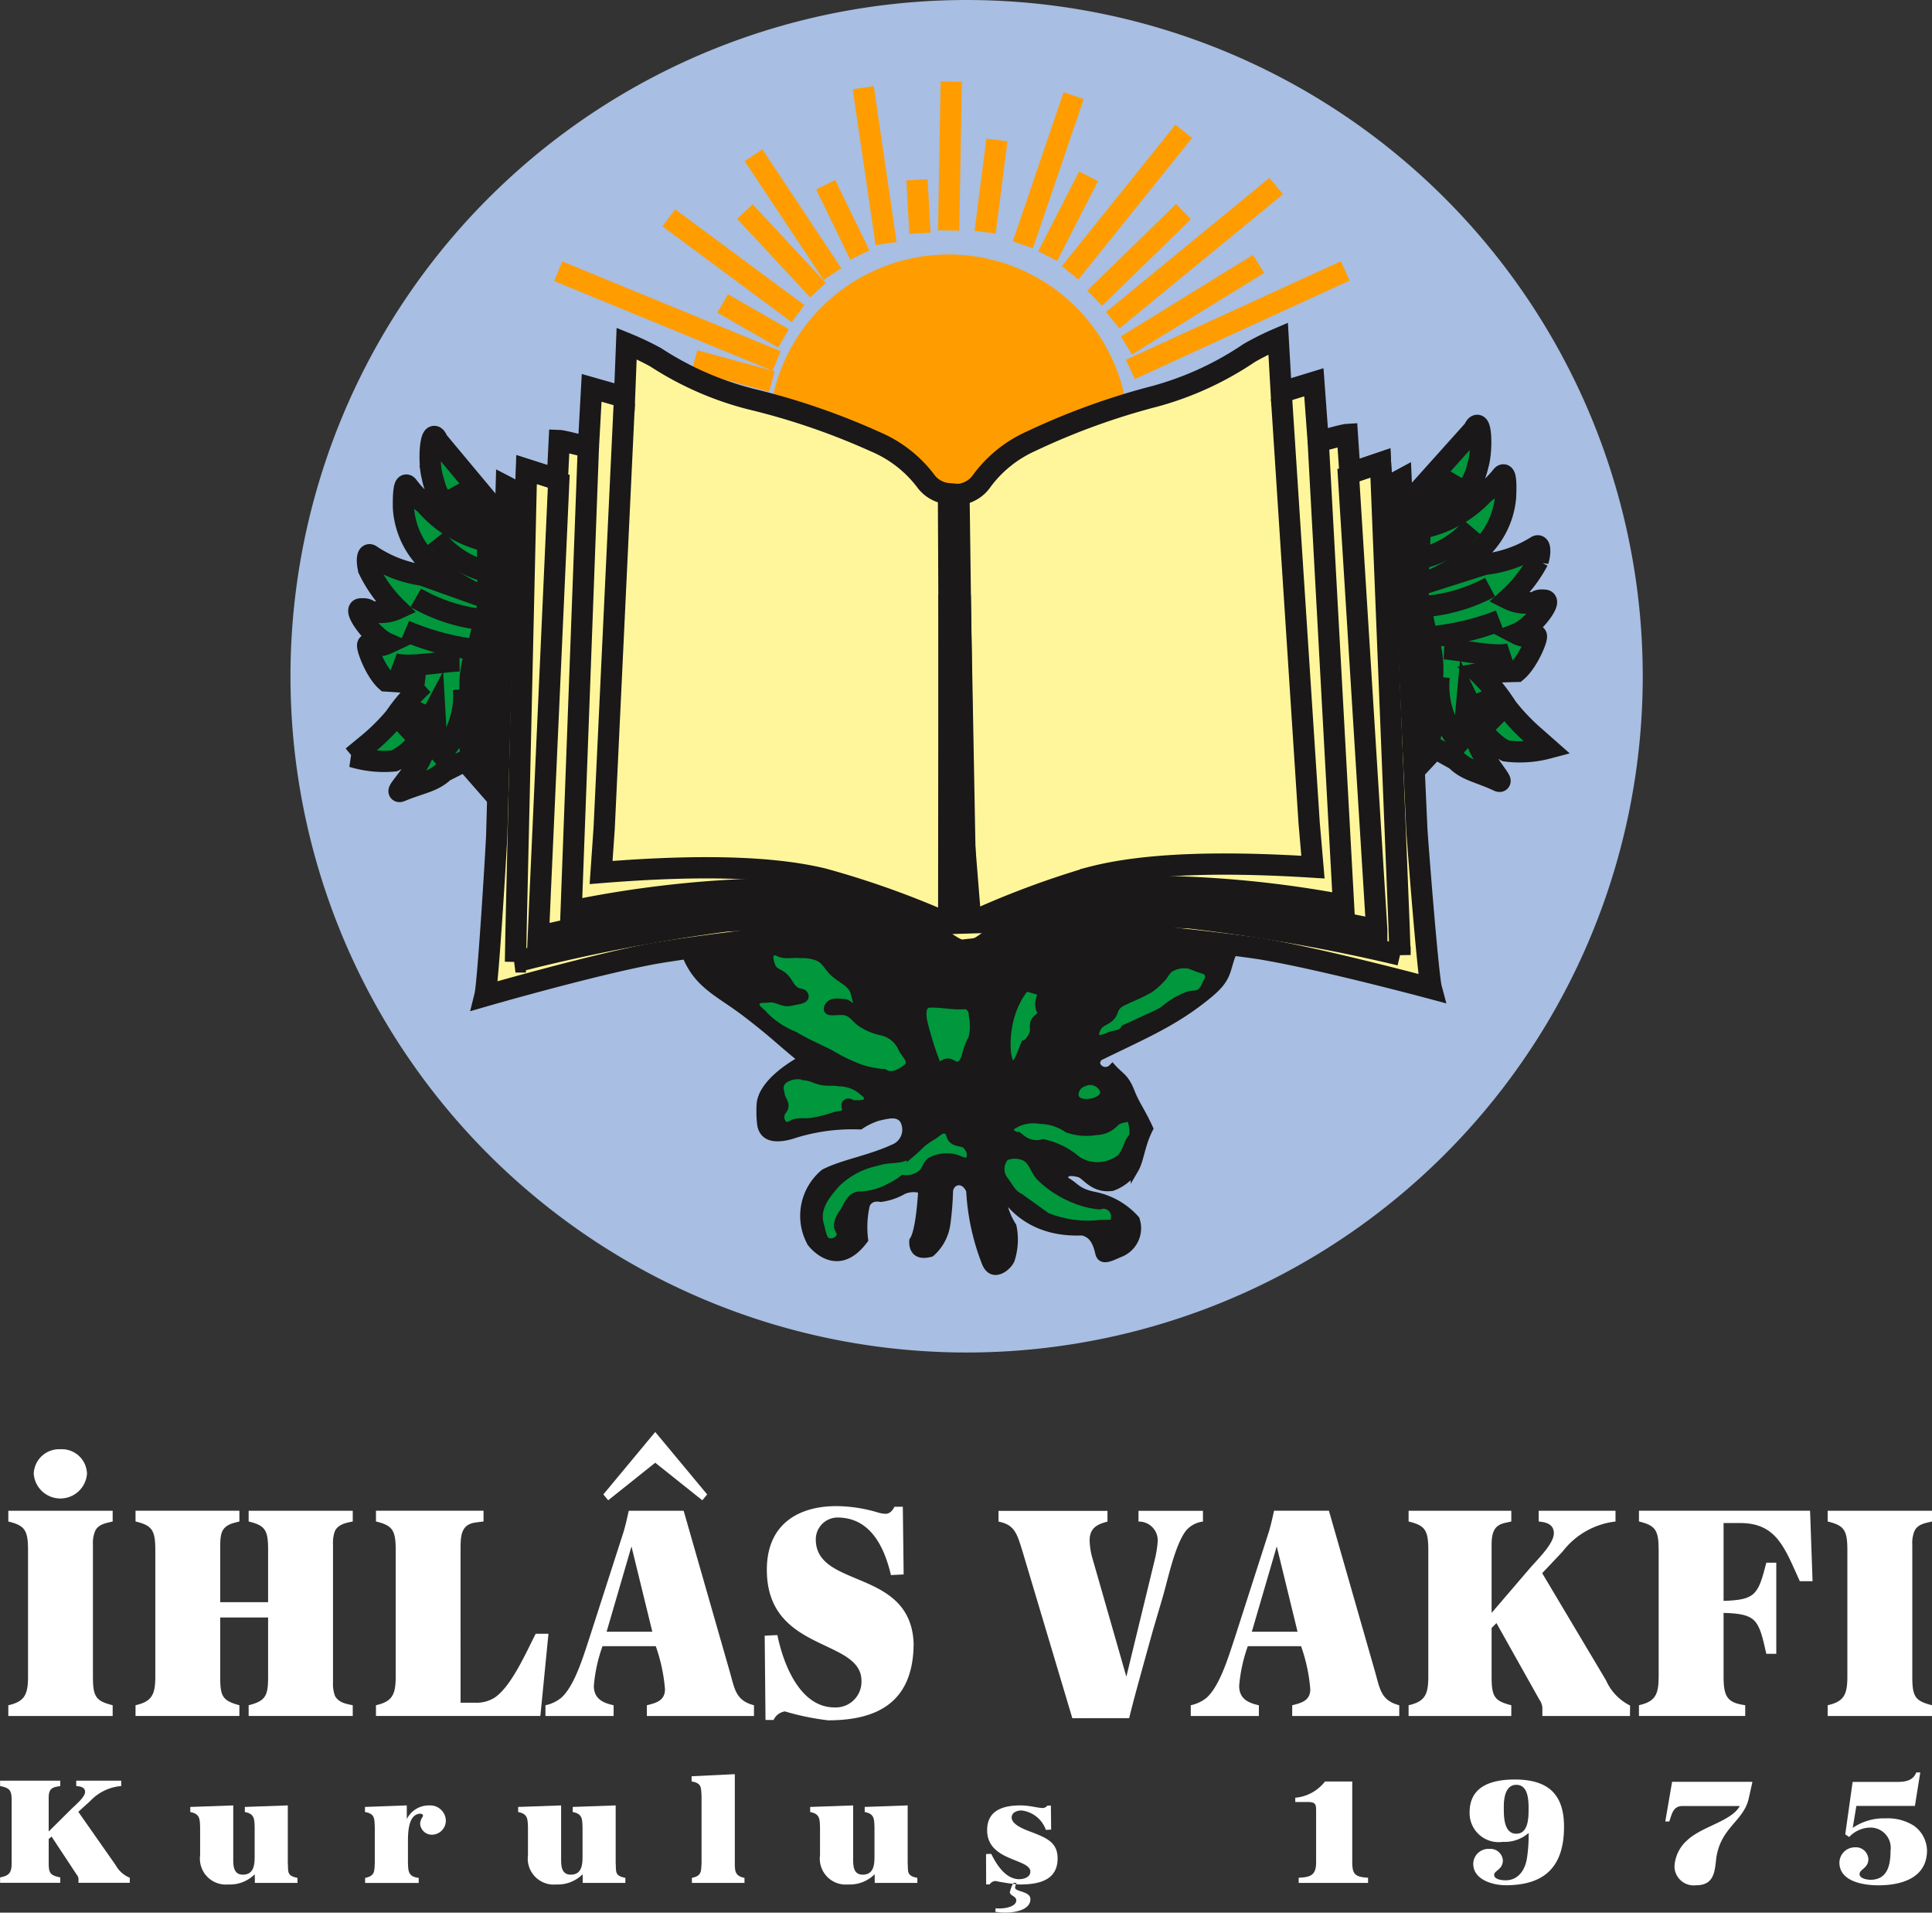 <svg xmlns="http://www.w3.org/2000/svg" width="125.898" height="124.614" viewBox="0 0 125.898 124.614">
  <rect x="0" y="0" width="125.898" height="124.614" fill="#333333" stroke="none"/>
  <g id="Group_6" data-name="Group 6" transform="translate(-258.443 -136.5)">
    <g id="Group_2" data-name="Group 2" transform="translate(277.371 136.5)">
      <g id="Group_1" data-name="Group 1">
        <path id="Path_1" data-name="Path 1" d="M395.706,181.329a44.06,44.06,0,1,0-44.821,43.285A44.058,44.058,0,0,0,395.706,181.329Z" transform="translate(-307.592 -136.5)" fill="#a8bee2" fill-rule="evenodd"/>
        <path id="Path_2" data-name="Path 2" d="M383.759,299.6l1.08-2.14.537-.713h1.071l6.876,1.34,6.976,1.248,2.678-.8,6.977-.713,2.052-.8,2.687.624.177.892-.993,1.338-2.851,1.516-3.848,1.972-.714.715.268.8,2.23,1.517.456,1.528.092,1.962-.725,1.335-.981.268-.89.091-1.072-.359-1.607-.355-.189.713.724.9.981.535,1.25.177,1.339.536.536.893-.449.98-1.963-.356-2.685-.445-1.25-.894-3.119-2.328-1.347-.536-.894.177-1.6.548-1.427.624-1.26.356-1.159.357-.984,1.428v1.248l-.888.534-.9-.266-.356-.982v-2.051l.545-.981.891-.637,1.515-.624,1.876-.536,1.706-.8.263-1.249-1.158-1.16-1.7.268-2.852.8-1.526.356-2.053.269-.356-.715-.088-1.248.268-1.079.712-.8,1.16-.445-1.6-2.23-2.142-1.528Z" transform="translate(-354.425 -235.034)" fill="#00973d" fill-rule="evenodd"/>
        <path id="Path_3" data-name="Path 3" d="M388.529,191.278a11.729,11.729,0,1,1,11.728,11.73A11.728,11.728,0,0,1,388.529,191.278Z" transform="translate(-357.359 -162.969)" fill="#ff9d00" fill-rule="evenodd"/>
      </g>
      <path id="Path_4" data-name="Path 4" d="M327.655,215.444l-4.018-4.813c-.471-1.137-.634,1.357-.361,2.306a4.083,4.083,0,0,0,.838,1.844l2.682,2.377a7.487,7.487,0,0,1-3.961-2.4,6.172,6.172,0,0,1-1.138-1.175c-.317-.421-.295,1.012-.292,1.4a5.357,5.357,0,0,0,1.5,3.4,13.151,13.151,0,0,0,3.87,2.472l-4.138-1.479a8.133,8.133,0,0,1-3.372-1.306c-.251-.16-.248.5-.125.939A9.043,9.043,0,0,0,321,221.57a2.551,2.551,0,0,1-1.442.206c-.481.036-.3-.256-.956-.2-.481.038.768,1.816,1.759,2.251a1.666,1.666,0,0,1-1.241.07c-.236-.1.409,1.718,1.158,2.375,0,0,1.936.107,2.429.221a12.145,12.145,0,0,0-1.871,2.149,13.216,13.216,0,0,1-1.889,1.847l-.867.715a7.143,7.143,0,0,0,2.716.276,3.981,3.981,0,0,0,1.669-1.449l.978-1.859.069,1.2-.792,1.5c-.426,1.294-2.05,2.815-1.485,2.576,1.314-.547,2.08-.587,2.813-1.28l1.379-.7,1.049,1.2Z" transform="translate(-314.042 -181.903)" fill="#00973d" stroke="#1a1818" stroke-miterlimit="3.864" stroke-width="1.385" fill-rule="evenodd"/>
      <path id="Path_5" data-name="Path 5" d="M337.729,221.185a9.626,9.626,0,0,1-2.075-2.613" transform="translate(-324.847 -186.965)" fill="none" stroke="#1a1818" stroke-miterlimit="3.864" stroke-width="1.385" fill-rule="evenodd"/>
      <path id="Path_6" data-name="Path 6" d="M335.111,229.646a6.152,6.152,0,0,1-2.921-2.039" transform="translate(-322.717 -192.52)" fill="none" stroke="#1a1818" stroke-miterlimit="3.864" stroke-width="1.385" fill-rule="evenodd"/>
      <path id="Path_7" data-name="Path 7" d="M333.053,239.042a11.062,11.062,0,0,1-4.252-1.41" transform="translate(-320.633 -198.684)" fill="none" stroke="#1a1818" stroke-miterlimit="3.864" stroke-width="1.385" fill-rule="evenodd"/>
      <path id="Path_8" data-name="Path 8" d="M331.538,244.432a16.861,16.861,0,0,1-4.569-1.237" transform="translate(-319.507 -202.105)" fill="none" stroke="#1a1818" stroke-miterlimit="3.864" stroke-width="1.385" fill-rule="evenodd"/>
      <path id="Path_9" data-name="Path 9" d="M329.3,248.309c-.967.01-3.409.5-4.321.162" transform="translate(-318.284 -205.249)" fill="none" stroke="#1a1818" stroke-miterlimit="3.864" stroke-width="1.385" fill-rule="evenodd"/>
      <path id="Path_10" data-name="Path 10" d="M327.469,255.47c-.673,1.4-.279.744-1.569,1.942" transform="translate(-318.849 -209.652)" fill="none" stroke="#1a1818" stroke-miterlimit="3.864" stroke-width="1.385" fill-rule="evenodd"/>
      <path id="Path_11" data-name="Path 11" d="M333.794,253.1a5.736,5.736,0,0,1-1.938,4.7" transform="translate(-322.511 -208.193)" fill="none" stroke="#1a1818" stroke-miterlimit="3.864" stroke-width="1.385" fill-rule="evenodd"/>
      <path id="Path_12" data-name="Path 12" d="M338.8,221.635l.052,6.631-.636,2.614a6.62,6.62,0,0,0-.524,3.124c-.135,2.113-.625,2.209.607,5.394l1.1-17Z" transform="translate(-325.972 -188.848)" fill="#1a1818" stroke="#1a1818" stroke-miterlimit="3.864" stroke-width="1.385" fill-rule="evenodd"/>
      <path id="Path_13" data-name="Path 13" d="M496.929,213.415l4.187-4.669c.508-1.119.583,1.378.276,2.316a4.053,4.053,0,0,1-.9,1.816l-2.765,2.28a7.468,7.468,0,0,0,4.041-2.259,6.119,6.119,0,0,0,1.178-1.136c.331-.41.264,1.024.244,1.41a5.335,5.335,0,0,1-1.616,3.348,13.077,13.077,0,0,1-3.954,2.333l4.186-1.333a8.074,8.074,0,0,0,3.415-1.188c.261-.149.233.515.094.945a9.061,9.061,0,0,1-1.949,2.49,2.532,2.532,0,0,0,1.433.256c.477.055.3-.242.961-.167.477.055-.831,1.788-1.835,2.186a1.632,1.632,0,0,0,1.232.114c.245-.087-.468,1.7-1.236,2.336,0,0-1.939.04-2.435.134a12.183,12.183,0,0,1,1.793,2.214,13.5,13.5,0,0,0,1.823,1.912l.843.744a7.126,7.126,0,0,1-2.726.179,4,4,0,0,1-1.615-1.505l-.913-1.891-.11,1.2L501.32,229c.383,1.31,1.954,2.887,1.394,2.629-1.292-.6-2.055-.66-2.764-1.378L498.6,229.5l-1.088,1.166Z" transform="translate(-424.012 -180.749)" fill="#00973d" stroke="#1a1818" stroke-miterlimit="3.864" stroke-width="1.385" fill-rule="evenodd"/>
      <path id="Path_14" data-name="Path 14" d="M498.771,219.1a9.727,9.727,0,0,0,2.165-2.541" transform="translate(-425.144 -185.729)" fill="none" stroke="#1a1818" stroke-miterlimit="3.864" stroke-width="1.385" fill-rule="evenodd"/>
      <path id="Path_15" data-name="Path 15" d="M499.772,227.647a6.14,6.14,0,0,0,2.99-1.936" transform="translate(-425.76 -191.354)" fill="none" stroke="#1a1818" stroke-miterlimit="3.864" stroke-width="1.385" fill-rule="evenodd"/>
      <path id="Path_16" data-name="Path 16" d="M499.414,237.109a11.092,11.092,0,0,0,4.3-1.262" transform="translate(-425.54 -197.587)" fill="none" stroke="#1a1818" stroke-miterlimit="3.864" stroke-width="1.385" fill-rule="evenodd"/>
      <path id="Path_17" data-name="Path 17" d="M500.242,242.546a16.833,16.833,0,0,0,4.609-1.079" transform="translate(-426.049 -201.042)" fill="none" stroke="#1a1818" stroke-miterlimit="3.864" stroke-width="1.385" fill-rule="evenodd"/>
      <path id="Path_18" data-name="Path 18" d="M502.8,246.258c.97.045,3.392.62,4.318.313" transform="translate(-427.62 -203.988)" fill="none" stroke="#1a1818" stroke-miterlimit="3.864" stroke-width="1.385" fill-rule="evenodd"/>
      <path id="Path_19" data-name="Path 19" d="M508.782,253.628c.626,1.426.253.756,1.5,2" transform="translate(-431.3 -208.52)" fill="none" stroke="#1a1818" stroke-miterlimit="3.864" stroke-width="1.385" fill-rule="evenodd"/>
      <path id="Path_20" data-name="Path 20" d="M501.834,251.019a5.744,5.744,0,0,0,1.769,4.762" transform="translate(-426.979 -206.916)" fill="none" stroke="#1a1818" stroke-miterlimit="3.864" stroke-width="1.385" fill-rule="evenodd"/>
      <path id="Path_21" data-name="Path 21" d="M498.041,219.441l-.284,6.624.544,2.635a6.647,6.647,0,0,1,.414,3.139c.062,2.117.546,2.231-.792,5.371l-.5-17.022Z" transform="translate(-424.313 -187.499)" fill="#1a1818" stroke="#1a1818" stroke-miterlimit="3.864" stroke-width="1.385" fill-rule="evenodd"/>
      <line id="Line_1" data-name="Line 1" x1="14.002" y2="6.417" transform="translate(54.731 17.65)" fill="none" stroke="#ff9d00" stroke-miterlimit="3.864" stroke-width="1.385"/>
      <line id="Line_2" data-name="Line 2" x1="8.611" y2="5.31" transform="translate(54.474 17.196)" fill="none" stroke="#ff9d00" stroke-miterlimit="3.864" stroke-width="1.385"/>
      <line id="Line_3" data-name="Line 3" x1="10.651" y2="8.74" transform="translate(53.584 12.123)" fill="none" stroke="#ff9d00" stroke-miterlimit="3.864" stroke-width="1.385"/>
      <line id="Line_4" data-name="Line 4" x1="5.787" y2="5.641" transform="translate(52.407 13.787)" fill="none" stroke="#ff9d00" stroke-miterlimit="3.864" stroke-width="1.385"/>
      <line id="Line_5" data-name="Line 5" x1="7.406" y2="9.219" transform="translate(50.807 8.555)" fill="none" stroke="#ff9d00" stroke-miterlimit="3.864" stroke-width="1.385"/>
      <line id="Line_6" data-name="Line 6" x1="2.667" y2="5.199" transform="translate(49.342 11.487)" fill="none" stroke="#ff9d00" stroke-miterlimit="3.864" stroke-width="1.385"/>
      <line id="Line_7" data-name="Line 7" x1="3.309" y2="9.717" transform="translate(47.727 6.234)" fill="none" stroke="#ff9d00" stroke-miterlimit="3.864" stroke-width="1.385"/>
      <line id="Line_8" data-name="Line 8" x1="0.771" y2="6.011" transform="translate(45.266 9.118)" fill="none" stroke="#ff9d00" stroke-miterlimit="3.864" stroke-width="1.385"/>
      <line id="Line_9" data-name="Line 9" x1="0.169" y2="9.702" transform="translate(42.891 5.316)" fill="none" stroke="#ff9d00" stroke-miterlimit="3.864" stroke-width="1.385"/>
      <line id="Line_10" data-name="Line 10" x2="0.192" y2="3.482" transform="translate(40.827 11.716)" fill="none" stroke="#ff9d00" stroke-miterlimit="3.864" stroke-width="1.385"/>
      <line id="Line_11" data-name="Line 11" x2="1.489" y2="10.152" transform="translate(37.324 5.712)" fill="none" stroke="#ff9d00" stroke-miterlimit="3.864" stroke-width="1.385"/>
      <line id="Line_12" data-name="Line 12" x2="2.225" y2="4.578" transform="translate(34.878 12.036)" fill="none" stroke="#ff9d00" stroke-miterlimit="3.864" stroke-width="1.385"/>
      <line id="Line_13" data-name="Line 13" x2="5.142" y2="7.743" transform="translate(30.174 10.114)" fill="none" stroke="#ff9d00" stroke-miterlimit="3.864" stroke-width="1.385"/>
      <line id="Line_14" data-name="Line 14" x2="4.763" y2="5.119" transform="translate(29.613 13.784)" fill="none" stroke="#ff9d00" stroke-miterlimit="3.864" stroke-width="1.385"/>
      <line id="Line_15" data-name="Line 15" x2="8.421" y2="6.243" transform="translate(24.655 14.191)" fill="none" stroke="#ff9d00" stroke-miterlimit="3.864" stroke-width="1.385"/>
      <line id="Line_16" data-name="Line 16" x2="3.965" y2="2.273" transform="translate(28.164 19.773)" fill="none" stroke="#ff9d00" stroke-miterlimit="3.864" stroke-width="1.385"/>
      <line id="Line_17" data-name="Line 17" x2="14.232" y2="5.85" transform="translate(17.448 17.673)" fill="none" stroke="#ff9d00" stroke-miterlimit="3.864" stroke-width="1.385"/>
      <line id="Line_18" data-name="Line 18" x2="5.039" y2="1.373" transform="translate(26.333 23.489)" fill="none" stroke="#ff9d00" stroke-miterlimit="3.864" stroke-width="1.385"/>
      <path id="Path_22" data-name="Path 22" d="M392.094,297.392c-.756.071-1.529-.136-2.3-.1-.572.023-.488.878-.327,1.425a20.311,20.311,0,0,0,.825,2.556c.11.26.425-.161.7-.158.3,0,.457.294.732.189.24-.091.3-.282.414-.508a4.5,4.5,0,0,1,.456-1.254,3.2,3.2,0,0,0,.028-1.456C392.626,297.388,392.094,297.392,392.094,297.392Zm5.057-.857-1.078-.321c-1.6,1.882-1.348,4.9-.93,5.038.389.134.619-.749.867-1.308a1.284,1.284,0,0,0,.551-.713c.1-.264-.012-.451.075-.721.1-.311.582-.426.434-.713C396.836,297.357,396.962,297.057,397.15,296.536Zm5.755,8.135c-.405.142-.72.091-1.028.386a1.683,1.683,0,0,1-1.217.536,3.687,3.687,0,0,1-1.858-.152,3.277,3.277,0,0,0-1.8-.573,2.468,2.468,0,0,0-1.812.374c-.547.465.3.626.646.87a1.552,1.552,0,0,0,1.378.264,4.965,4.965,0,0,1,2.211,1.107,2.437,2.437,0,0,0,2.828-.132c.387-.4.441-.955.686-1.25C403.213,305.773,403.064,305.206,402.905,304.671Zm-8.168,2.592a1.193,1.193,0,0,0-.029,1.564c.36.492.485.841,1.006,1.1l1.721,1.235a7.155,7.155,0,0,0,3.423.48c1.348-.025.946-.029,1.033-.462a.761.761,0,0,0-1.013-.741,5.722,5.722,0,0,1-1.737-.451,6.674,6.674,0,0,1-2.021-1.3c-.575-.51-.555-1.284-1.3-1.483A1.565,1.565,0,0,0,394.737,307.263Zm5.963-3.641c.545-.231.611-.652.257-1a.94.94,0,0,0-1.08-.2.845.845,0,0,0-.618.831C399.305,303.829,400.164,303.848,400.7,303.622Zm6.587-8.654a1.781,1.781,0,0,0-1.805.014c-.275.187-.322.41-.55.652a4.7,4.7,0,0,1-.8.707,12.341,12.341,0,0,1-1.335.638c-.316.178-.556.208-.792.484-.17.2-.161.382-.311.595-.288.41-.76.378-.977.827-.311.64-.016.886.713.551.429-.2.87-.1,1.091-.52.6-.266.926-.42,1.517-.7a8.705,8.705,0,0,0,.85-.405c.3-.181.429-.343.729-.528a4.708,4.708,0,0,1,1.031-.524c.324-.118.588,0,.847-.226a1.164,1.164,0,0,0,.307-.475c.118-.244.271-.4.193-.66C407.9,295.088,407.589,295.086,407.286,294.968Zm-23.814.2c-.345-.354-.449-.677-.887-.9a2.7,2.7,0,0,0-1.141-.2c-.468-.046-.739.041-1.2-.02-.26-.035-.422-.248-.661-.134-.33.166-.206.6-.075.947.151.392.531.4.83.691.331.327.376.662.766.916.194.128.433.045.538.25.17.335-.487.359-.849.451-.573.146-.915-.286-1.5-.207-.315.044-.631-.05-.786.229-.193.343.278.558.523.867a5.7,5.7,0,0,0,1.964,1.3c.879.516,1.415.73,2.326,1.185a11.9,11.9,0,0,0,1.907.934,6.4,6.4,0,0,0,1.619.331c.441.288.89.071,1.328-.218.733-.483.083-.9-.154-1.384a1.888,1.888,0,0,0-1.366-1.107,3.827,3.827,0,0,1-1.254-.52c-.382-.233-.492-.516-.89-.721-.469-.246-1.5.173-1.318-.325.15-.412.652-.333,1.087-.282.27.032.424.378.66.236.257-.154.063-.473.012-.766C384.795,295.9,384.053,295.769,383.473,295.17Zm-1.7,6.872a1.813,1.813,0,0,0-1.023-.018c-.312.118-.549.221-.672.53-.1.261,0,.447.048.723s.258.421.23.711c-.022.234-.233.317-.252.553a.648.648,0,0,0,.23.666c.263.169.476-.122.786-.168.4-.057.627,0,1.025-.057a6.7,6.7,0,0,0,.723-.154c.31-.075.484-.127.786-.227.263-.087.508-.017.667-.244.131-.187-.116-.451.067-.585s.327.079.54.069c.351-.014.76.051.847-.286.083-.31-.232-.457-.469-.67a2.366,2.366,0,0,0-1.372-.461c-.439-.08-.7,0-1.143-.079C382.385,302.27,382.184,302.1,381.773,302.042Zm6.771,5.052c-.709.469-1.315.225-2.115.5a5.286,5.286,0,0,0-2.672,1.383c-.78.874-1.412,1.688-1.071,2.808.14.461.164,1.042.642,1.052a.646.646,0,0,0,.669-.41c.093-.258-.176-.41-.167-.681a1.646,1.646,0,0,1,.375-.88c.3-.5.459-1.05,1.042-1.081a4.282,4.282,0,0,0,1.992-.551,4.6,4.6,0,0,0,.85-.526,1.569,1.569,0,0,0,1.15-.3c.359-.242.315-.644.678-.876a2.163,2.163,0,0,1,1.205-.219c.516-.033,1.122.559,1.324.083a.8.8,0,0,0-.166-.786c-.24-.37-.725-.177-1.012-.512-.153-.182-.1-.4-.3-.532-.355-.243-.654.179-1.028.386a4.462,4.462,0,0,0-.729.53A8.711,8.711,0,0,1,388.545,307.094Zm4.254-14.559a20.332,20.332,0,0,0-2.824-.051c-.642.027.725.9,1.367.925A1.467,1.467,0,0,0,392.8,292.535Zm-19.23.369,15.787-1.259,11.29,1.04,8.882,1.367c-.434,1.079-.226,1.534-1.478,2.584-2.225,1.856-4.222,2.663-7.173,4.112a.521.521,0,0,0-.2.518.629.629,0,0,0,1.04.214c.519.577.823.591,1.209,1.584.307.788.689,1.253,1.194,2.367-.539,1.036-.588,2.036-.953,2.659a2.937,2.937,0,0,1-1.458,1.147c-1.245.173-1.73-.776-2.135-.885-.784-.211-1.048-.018-.984.439.76.382.744.766,1.938,1.012a4.859,4.859,0,0,1,2.71,1.546,1.748,1.748,0,0,1-1.017,2.2c-.5.2-1.221.648-1.366-.023-.19-.851-.508-1.249-1.091-1.39-4.026.183-5.295-2.7-5.295-2.7a4.8,4.8,0,0,0,.745,2.359,4.265,4.265,0,0,1-.107,2.151c-.141.453-1.185,1.339-1.639.231a14.958,14.958,0,0,1-1.02-4.712c-.382-.919-1.3-.675-1.37.042a19,19,0,0,1-.166,2.084,3.077,3.077,0,0,1-1.016,1.937c-1.312.367-1.153-.8-1.153-.8.46-.644.579-3.315.579-3.315a1.676,1.676,0,0,0-1.241.045,3.9,3.9,0,0,1-1.45.495c-.843-.144-.984.5-.984.5a6.473,6.473,0,0,0-.1,2.216c-1.809,2.446-3.463.2-3.463.2a3.624,3.624,0,0,1,.866-4.55c1.245-.63,2.875-.862,4.526-1.615a1.3,1.3,0,0,0,.617-1.881c-.409-.488-1-.29-1.626-.16a4.413,4.413,0,0,0-1.182.567,12.711,12.711,0,0,0-4.51.638c-.773.213-1.77.3-1.944-.685a7.1,7.1,0,0,1-.043-1.241c.023-1.628,2.726-3.015,2.726-3.015-1.421-1.132-1.805-1.6-3.727-3.064C375.752,296.317,374.226,295.915,373.568,292.9Z" transform="translate(-348.159 -231.896)" fill="#1a1818" stroke="#1a1818" stroke-miterlimit="3.864" stroke-width="0.513" fill-rule="evenodd"/>
      <path id="Path_23" data-name="Path 23" d="M416.377,203.931a2.06,2.06,0,0,0,1.477-.869,8.071,8.071,0,0,1,3.2-2.588,45.521,45.521,0,0,1,8.126-2.946,20.617,20.617,0,0,0,6.117-2.818,18.5,18.5,0,0,1,1.879-.935l.2,3.5,2.127-.65.28,3.822c0,.084,1.543-.4,1.9-.422l.17,2.529,1.993-.676.118,1.743,1.225-.661,1.013,22.582c-.016.131.724,9.7.957,10.572,0,0-7.059-1.9-11.064-2.569-1.317-.216-12.85-1.753-18.273-1.136a3.656,3.656,0,0,1-.832.8c-.855.587-.89.463-1.5.419s-.591-.084-1.4-.619a1.346,1.346,0,0,1-.425-1.123l3.076.036Z" transform="translate(-372.813 -171.717)" fill="#fff69b" stroke="#1a1818" stroke-miterlimit="3.864" stroke-width="1.385" fill-rule="evenodd"/>
      <path id="Path_24" data-name="Path 24" d="M442.741,203.829l1.8,27.687.248,2.879c-4.9-.307-10.536-.374-14.495.674a57.723,57.723,0,0,0-7.933,2.986" transform="translate(-378.159 -177.899)" fill="none" stroke="#1a1818" stroke-miterlimit="3.864" stroke-width="1.385" fill-rule="evenodd"/>
      <path id="Path_25" data-name="Path 25" d="M445.129,211.091l1.654,30.247a71.112,71.112,0,0,0-12.951-1.229,32.045,32.045,0,0,0-11.473,2.411" transform="translate(-378.159 -182.365)" fill="none" stroke="#1a1818" stroke-miterlimit="3.864" stroke-width="1.385" fill-rule="evenodd"/>
      <path id="Path_26" data-name="Path 26" d="M447.444,215.7l1.7,27.278.174,2.809a89.513,89.513,0,0,0-12.759-1.835,85.445,85.445,0,0,0-13.6,1.381" transform="translate(-378.53 -185.2)" fill="none" stroke="#1a1818" stroke-miterlimit="3.864" stroke-width="1.385" fill-rule="evenodd"/>
      <path id="Path_27" data-name="Path 27" d="M447.567,215.483l1.993-.676,1.209,30.106.067,1.959a117.974,117.974,0,0,0-13.77-2.422,111.592,111.592,0,0,0-14.105.333" transform="translate(-378.53 -184.65)" fill="none" stroke="#1a1818" stroke-miterlimit="3.864" stroke-width="1.385" fill-rule="evenodd"/>
      <path id="Path_28" data-name="Path 28" d="M419.26,237.192l.391,21.184-1.426-.024.921-14.609-.161,14.527-.76.082" transform="translate(-375.618 -198.414)" fill="none" stroke="#1a1818" stroke-miterlimit="3.864" stroke-width="1.385" fill-rule="evenodd"/>
      <path id="Path_29" data-name="Path 29" d="M370.694,204.389a2.053,2.053,0,0,1-1.493-.843,8.042,8.042,0,0,0-3.249-2.531,45.423,45.423,0,0,0-8.172-2.8,20.7,20.7,0,0,1-6.165-2.712,18.466,18.466,0,0,0-1.894-.9l-.137,3.5-2.142-.61-.211,3.821c0,.087-1.547-.372-1.9-.386l-.124,2.533-2.006-.642-.089,1.745-1.234-.638-.618,22.594c.017.132-.555,9.713-.774,10.588,0,0,7.024-2.025,11.015-2.761,1.312-.24,12.816-1.977,18.251-1.455a3.553,3.553,0,0,0,.848.789c.862.571.9.449,1.5.394s.592-.094,1.391-.644a1.353,1.353,0,0,0,.409-1.131l-3.076.089Z" transform="translate(-327.815 -172.223)" fill="#fff69b" stroke="#1a1818" stroke-miterlimit="3.864" stroke-width="1.385" fill-rule="evenodd"/>
      <path id="Path_30" data-name="Path 30" d="M361.669,204.656l-1.312,27.715-.2,2.884c4.9-.394,10.525-.556,14.5.421a57.878,57.878,0,0,1,7.985,2.844" transform="translate(-339.915 -178.408)" fill="none" stroke="#1a1818" stroke-miterlimit="3.864" stroke-width="1.385" fill-rule="evenodd"/>
      <path id="Path_31" data-name="Path 31" d="M356.211,212.021,355.087,242.3a71.208,71.208,0,0,1,12.928-1.457,32.13,32.13,0,0,1,11.514,2.21" transform="translate(-336.796 -182.936)" fill="none" stroke="#1a1818" stroke-miterlimit="3.864" stroke-width="1.385" fill-rule="evenodd"/>
      <path id="Path_32" data-name="Path 32" d="M350.885,216.726l-1.23,27.305-.122,2.812a88.926,88.926,0,0,1,12.722-2.062,85.534,85.534,0,0,1,13.626,1.144" transform="translate(-333.381 -185.829)" fill="none" stroke="#1a1818" stroke-miterlimit="3.864" stroke-width="1.385" fill-rule="evenodd"/>
      <path id="Path_33" data-name="Path 33" d="M348.39,216.569l-2.006-.642-.684,30.122-.035,1.962a117.4,117.4,0,0,1,13.728-2.663,111.374,111.374,0,0,1,14.109.087" transform="translate(-331.002 -185.338)" fill="none" stroke="#1a1818" stroke-miterlimit="3.864" stroke-width="1.385" fill-rule="evenodd"/>
      <path id="Path_34" data-name="Path 34" d="M418.991,237.07l-.02,21.188,1.422-.052-1.174-14.59.414,14.523.76.067" transform="translate(-376.077 -198.338)" fill="none" stroke="#1a1818" stroke-miterlimit="3.864" stroke-width="1.385" fill-rule="evenodd"/>
    </g>
    <g id="Group_5" data-name="Group 5" transform="translate(258.443 229.798)">
      <g id="Group_3" data-name="Group 3" transform="translate(0 22.175)">
        <path id="Path_35" data-name="Path 35" d="M266.9,444.081a1.828,1.828,0,0,1-.92-.82l-2.434-3.475.774-.7a3.11,3.11,0,0,1,2.022-.979v-.348h-2.931v.348c.247.02.577.07.577.38,0,.339-.6.827-.917,1.138l-1.455,1.445v-2.215c0-.559.237-.66.6-.719l.154-.03v-.348h-3.921v.348c.629.13.753.28.753.929v4.1c0,.588-.134.808-.753.926v.351h3.921v-.351c-.64-.137-.753-.268-.753-.926v-1.579l.186-.158,1.64,2.486a.439.439,0,0,1,.114.268v.26H266.9Z" transform="translate(-258.443 -437.213)" fill="#fff" fill-rule="evenodd"/>
        <path id="Path_36" data-name="Path 36" d="M294.857,446.984h2.777v-.33c-.714-.139-.589-.4-.63-.978v-3.743l-2.8.1v.331c.63.117.62.449.64.987v1.907c0,.52-.042,1.187-.764,1.187-.61,0-.631-.568-.631-1.016v-3.495l-2.8.1v.331c.621.117.621.436.641.987v1.825a1.691,1.691,0,0,0,1.837,1.907,2.282,2.282,0,0,0,1.723-.667Z" transform="translate(-278.249 -439.777)" fill="#fff" fill-rule="evenodd"/>
        <path id="Path_37" data-name="Path 37" d="M322.923,441.933l-2.724.1v.331c.65.117.609.408.64.987v2.326c-.031.549.02.849-.63.978v.33H323.7v-.33c-.669-.081-.68-.409-.7-.978v-1.387c0-.549.01-1.817.825-1.817.064.01.156.041.156.12a.216.216,0,0,1-.042.11.8.8,0,0,0-.145.429.765.765,0,0,0,.806.709.916.916,0,0,0,.866-.988,1.019,1.019,0,0,0-1.061-.919,1.6,1.6,0,0,0-1.478.887Z" transform="translate(-296.416 -439.777)" fill="#fff" fill-rule="evenodd"/>
        <path id="Path_38" data-name="Path 38" d="M350.339,446.984h2.777v-.33c-.714-.139-.59-.4-.631-.978v-3.743l-2.8.1v.331c.631.117.619.449.641.987v1.907c0,.52-.042,1.187-.765,1.187-.609,0-.631-.568-.631-1.016v-3.495l-2.8.1v.331c.62.117.62.436.64.987v1.825a1.692,1.692,0,0,0,1.839,1.907,2.284,2.284,0,0,0,1.723-.667Z" transform="translate(-312.365 -439.777)" fill="#fff" fill-rule="evenodd"/>
        <path id="Path_39" data-name="Path 39" d="M378.283,436.648l-2.816.137v.331c.649.13.617.358.649.977v4.333c-.032.549.02.849-.63.978v.33h3.427v-.33c-.619-.119-.63-.439-.63-.978Z" transform="translate(-330.399 -436.528)" fill="#fff" fill-rule="evenodd"/>
        <path id="Path_40" data-name="Path 40" d="M399.745,446.984h2.777v-.33c-.713-.139-.591-.4-.631-.978v-3.743l-2.8.1v.331c.63.117.617.449.637.987v1.907c0,.52-.039,1.187-.763,1.187-.608,0-.627-.568-.627-1.016v-3.495l-2.8.1v.331c.621.117.621.436.641.987v1.825a1.69,1.69,0,0,0,1.835,1.907,2.285,2.285,0,0,0,1.726-.667Z" transform="translate(-342.743 -439.777)" fill="#fff" fill-rule="evenodd"/>
        <path id="Path_41" data-name="Path 41" d="M427.284,446.984h-.2a2.109,2.109,0,0,0-.237.618c.052.249.422.231.422.539-.04.419-.783.508-1.115.508a1.619,1.619,0,0,1-.228-.02l-.027.23a3.043,3.043,0,0,0,.669.058c.555,0,1.619-.149,1.619-.875,0-.541-1-.461-1-.761A1.466,1.466,0,0,1,427.284,446.984Zm2.238-5.042H429.3a.423.423,0,0,1-.288.161c-.343,0-.879-.17-1.458-.17-1.134,0-2.186.308-2.186,1.616,0,2.037,2.816,1.837,2.816,2.7,0,.348-.4.491-.721.491-.9,0-1.485-.959-1.827-1.649l-.339.01.007,1.978h.228a.485.485,0,0,1,.382-.221,13.651,13.651,0,0,0,1.561.228c1.225,0,2.486-.248,2.486-1.7,0-1.018-.694-1.317-1.548-1.656-.4-.161-1.446-.48-1.446-1.008,0-.331.342-.459.642-.459a1.909,1.909,0,0,1,1.587,1.266l.344-.02Z" transform="translate(-361.042 -439.777)" fill="#fff" fill-rule="evenodd"/>
        <path id="Path_42" data-name="Path 42" d="M481.323,437.891h-1.777a2.754,2.754,0,0,1-1.937,1.057v.279h.874c.465.01.485.18.485.59v3.343c0,.809-.327.967-1.135,1v.339h4.521v-.339c-.858-.052-1.031-.221-1.031-1.049Z" transform="translate(-393.204 -437.292)" fill="#fff" fill-rule="evenodd"/>
        <path id="Path_43" data-name="Path 43" d="M510.953,441.036a9.929,9.929,0,0,1-.11,1.646c-.114.729-.539,1.438-1.393,1.438-.292,0-.745-.071-.745-.359,0-.271.568-.341.568-.939a.81.81,0,0,0-.886-.748.989.989,0,0,0-1.044.967c0,1.039,1.261,1.4,2.127,1.4,2.654,0,3.789-1.338,3.789-3.813,0-2.127-1.044-3.075-3.21-3.075-1.489,0-2.943.419-2.943,2.137a1.892,1.892,0,0,0,2.158,1.925A2.375,2.375,0,0,0,510.953,441.036Zm-1.618-1.737c0-.508.1-1.4.815-1.4.8,0,.8,1.06.8,1.6,0,.606-.039,1.586-.8,1.586-.783,0-.815-1.028-.815-1.627Z" transform="translate(-411.34 -437.084)" fill="#fff" fill-rule="evenodd"/>
        <path id="Path_44" data-name="Path 44" d="M545.9,437.942h-5.235l-.445,2.586h.261c.173-.481.236-1.009.867-1.009h3.726c-.536,1-2.489,1.327-3.439,2.245a2.427,2.427,0,0,0-.816,1.718,1.254,1.254,0,0,0,1.407,1.2c1.145,0,1.218-.839,1.308-1.7.259-2.055,1.777-2.453,2.119-3.931Z" transform="translate(-431.703 -437.323)" fill="#fff" fill-rule="evenodd"/>
        <path id="Path_45" data-name="Path 45" d="M570.061,440.379l.257.17a1.926,1.926,0,0,1,1.3-.61,1.319,1.319,0,0,1,1.394,1.5c0,.9-.174,1.9-1.319,1.9-.228-.011-.7-.081-.7-.379s.575-.38.575-.967a.817.817,0,0,0-.886-.77,1.009,1.009,0,0,0-1,1.057c.052,1.178,1.579,1.418,2.536,1.418,1.552,0,3.171-.5,3.171-2.277a2.04,2.04,0,0,0-.858-1.607,3.161,3.161,0,0,0-1.825-.478,3.591,3.591,0,0,0-2.158.62l.237-1.429H574.6l.35-2.184h-.26c-.217.549-.721.618-1.268.618h-2.88Z" transform="translate(-449.816 -436.336)" fill="#fff" fill-rule="evenodd"/>
      </g>
      <g id="Group_4" data-name="Group 4" transform="translate(0.542)">
        <path id="Path_46" data-name="Path 46" d="M261.506,383.275a1.74,1.74,0,0,0,3.47,0,1.637,1.637,0,0,0-1.727-1.6A1.656,1.656,0,0,0,261.506,383.275Zm5.144,15.079c-1.092-.28-1.286-.542-1.286-1.866v-8.6a2.039,2.039,0,0,1,.143-.883c.211-.46.739-.522,1.143-.622v-.7h-6.8v.7c1.072.26,1.285.562,1.285,1.866v8.24c0,1.184-.231,1.625-1.285,1.866v.7h6.8Z" transform="translate(-259.85 -380.549)" fill="#fff" fill-rule="evenodd"/>
        <path id="Path_47" data-name="Path 47" d="M290.022,399.04v3.85c0,1.224-.14,1.586-1.268,1.866v.7h6.784v-.7c-.4-.082-.935-.162-1.163-.622a2.239,2.239,0,0,1-.124-.863v-9a2.237,2.237,0,0,1,.124-.863c.228-.46.759-.541,1.163-.622v-.7h-6.784v.7c1.111.26,1.268.6,1.268,1.866v3.389H286.9V394.65c0-1.042,0-1.564,1.023-1.807l.228-.059v-.7h-6.768v.7c1.076.26,1.289.562,1.289,1.866v8.24c0,1.184-.231,1.625-1.289,1.866v.7h6.768v-.7c-1.111-.3-1.251-.584-1.251-1.866v-3.85Z" transform="translate(-273.093 -386.952)" fill="#fff" fill-rule="evenodd"/>
        <path id="Path_48" data-name="Path 48" d="M333.3,400.1h-.831c-.651,1.264-1.567,3.388-2.661,4.152a2.228,2.228,0,0,1-1.321.339h-.915V394.65c0-.943.018-1.684,1.022-1.807l.475-.059v-.7H322.06v.7c1.074.26,1.286.562,1.286,1.866v8.24c0,1.184-.229,1.625-1.286,1.866v.7h10.713Z" transform="translate(-298.102 -386.952)" fill="#fff" fill-rule="evenodd"/>
        <path id="Path_49" data-name="Path 49" d="M357.891,378.757l-3.381,4.069.315.382,3.066-2.447,3.067,2.447.317-.382Zm1.852,5.133h-3.578c-.105.48-.211.961-.352,1.422l-2.222,6.9c-.386,1.161-.951,3.087-1.831,3.87a2.463,2.463,0,0,1-1.023.481v.7h4.442v-.7c-.636-.143-1.288-.383-1.288-1.265a10.013,10.013,0,0,1,.565-2.584h3.47a11.031,11.031,0,0,1,.6,2.805c0,.764-.616.9-1.18,1.044v.7h6.98v-.7c-1.216-.321-1.252-1.064-1.6-2.265Zm-3.4,2.324,1.358,5.557h-2.978Z" transform="translate(-315.735 -378.757)" fill="#fff" fill-rule="evenodd"/>
        <path id="Path_50" data-name="Path 50" d="M396.837,391.343h-.543c-.126.241-.3.461-.584.461a2.049,2.049,0,0,1-.476-.081,9.648,9.648,0,0,0-2.728-.421c-2.362,0-4.53,1.083-4.53,4.149,0,5.415,6.166,4.432,6.166,7.24a1.674,1.674,0,0,1-1.76,1.726c-2.184,0-3.3-2.669-3.719-4.713l-.827.04.053,5.493h.528a.956.956,0,0,1,.74-.559,16.449,16.449,0,0,0,2.817.58c3.084,0,5.567-1.082,5.567-5.032-.209-4.892-6.375-3.529-6.375-6.759a1.426,1.426,0,0,1,1.407-1.422c2.044,0,3.014,1.723,3.49,3.75l.828-.041Z" transform="translate(-338.547 -386.471)" fill="#fff" fill-rule="evenodd"/>
        <path id="Path_51" data-name="Path 51" d="M435.911,405.6c.28-1.142.6-2.286.913-3.43l.635-2.285.567-1.926c.4-1.3.828-3.569,1.584-4.569a1.709,1.709,0,0,1,1.111-.6v-.7h-4.2v.7a1.226,1.226,0,0,1,1.252,1.284,7.4,7.4,0,0,1-.212,1.282l-1.832,7.539-2.2-7.679a4.607,4.607,0,0,1-.193-1.2c0-.841.544-1.061,1.163-1.223v-.7h-7.1v.7c1.075.2,1.217.843,1.552,1.9l3.258,10.908Z" transform="translate(-362.873 -386.952)" fill="#fff" fill-rule="evenodd"/>
        <path id="Path_52" data-name="Path 52" d="M468.928,392.084h-3.576c-.105.48-.212.961-.355,1.422l-2.217,6.9c-.391,1.162-.953,3.087-1.832,3.871a2.5,2.5,0,0,1-1.024.481v.7h4.439v-.7c-.635-.142-1.284-.383-1.284-1.265a10.117,10.117,0,0,1,.563-2.584h3.471a11,11,0,0,1,.6,2.805c0,.764-.615.9-1.178,1.044v.7h6.976v-.7c-1.217-.321-1.254-1.064-1.6-2.265Zm-3.4,2.324,1.355,5.557h-2.978Z" transform="translate(-382.871 -386.952)" fill="#fff" fill-rule="evenodd"/>
        <path id="Path_53" data-name="Path 53" d="M511.223,404.775a3.326,3.326,0,0,1-1.568-1.643l-4.159-6.98,1.324-1.4a5.078,5.078,0,0,1,3.454-1.966v-.7h-5.006v.7c.425.04.988.142.988.763,0,.681-1.024,1.664-1.567,2.287L502.2,398.74V394.29c0-1.123.405-1.324,1.02-1.446l.264-.059v-.7h-6.693v.7c1.073.26,1.284.562,1.284,1.866v8.24c0,1.184-.228,1.625-1.284,1.866v.7h6.693v-.7c-1.091-.28-1.284-.542-1.284-1.866v-3.169l.315-.319,2.8,4.993a.988.988,0,0,1,.193.542v.519h5.708Z" transform="translate(-405.542 -386.952)" fill="#fff" fill-rule="evenodd"/>
        <path id="Path_54" data-name="Path 54" d="M546.914,392.084H535.763v.7c1.076.26,1.284.562,1.284,1.866v8.24c0,1.184-.228,1.625-1.284,1.866v.7h6.925v-.7c-1.147-.162-1.411-.521-1.411-1.866v-4.15c2.167.06,2.288.442,2.786,2.667h.649v-5.936h-.649c-.532,2.066-.689,2.426-2.786,2.486v-5.072h1.092c2.379,0,2.906,1.664,3.875,3.789h.832Z" transform="translate(-429.503 -386.952)" fill="#fff" fill-rule="evenodd"/>
        <path id="Path_55" data-name="Path 55" d="M574.494,404.756c-1.091-.28-1.284-.542-1.284-1.866v-8.6a2.006,2.006,0,0,1,.143-.883c.208-.46.74-.522,1.142-.622v-.7h-6.8v.7c1.075.26,1.284.562,1.284,1.866v8.24c0,1.184-.229,1.625-1.284,1.866v.7h6.8Z" transform="translate(-449.138 -386.952)" fill="#fff" fill-rule="evenodd"/>
      </g>
    </g>
  </g>
</svg>
